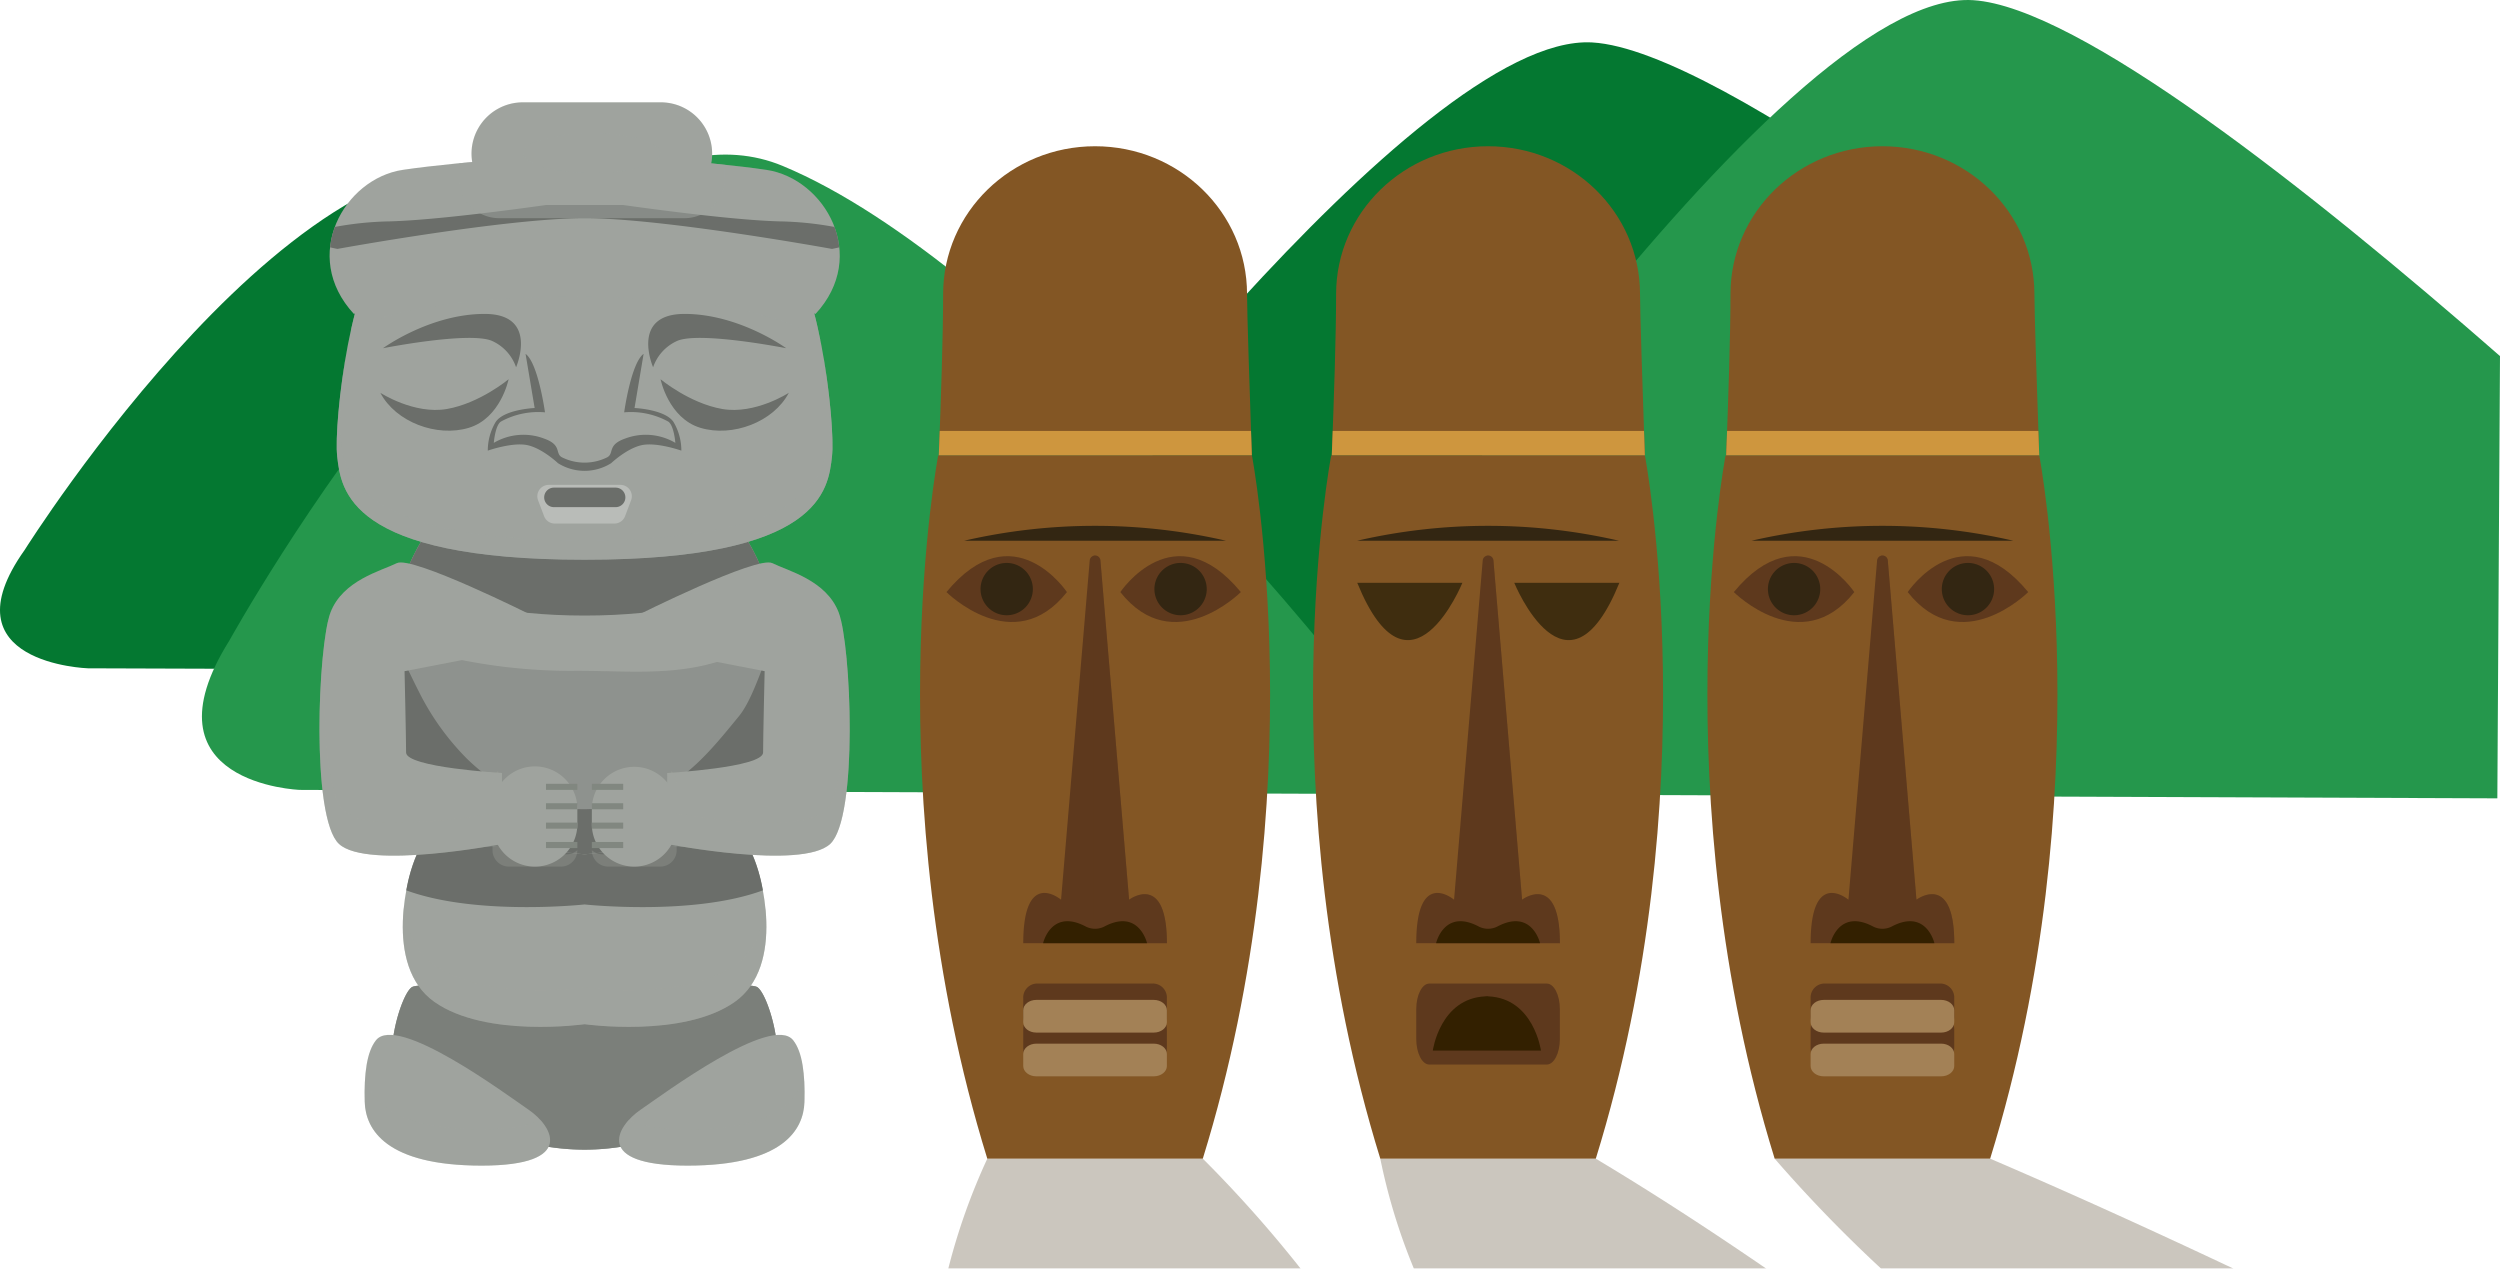 <svg xmlns="http://www.w3.org/2000/svg" xmlns:xlink="http://www.w3.org/1999/xlink" width="610.69" height="309.894" viewBox="0 0 610.69 309.894">
  <defs>
    <clipPath id="clip-path">
      <path id="Trazado_633056" data-name="Trazado 633056" d="M843.749,5667.822c.124-.184.249-.365.367-.573.072-.127.138-.274.207-.409.1-.206.209-.409.307-.634.07-.16.136-.336.2-.506.089-.227.181-.453.266-.7.067-.19.129-.393.193-.592.08-.25.159-.5.234-.764.061-.214.118-.438.177-.661.071-.272.141-.547.208-.833.055-.236.108-.479.161-.725.063-.294.125-.592.184-.9.049-.254.1-.513.142-.774q.085-.477.164-.971c.042-.269.084-.54.124-.815.049-.336.1-.679.141-1.025.038-.285.074-.571.109-.861.043-.356.083-.718.121-1.083.031-.292.063-.583.091-.88.037-.379.07-.764.1-1.149.025-.3.052-.595.075-.9.03-.4.057-.8.084-1.207.021-.3.041-.6.059-.9.025-.421.046-.849.068-1.276.014-.3.031-.588.044-.885.02-.472.036-.95.053-1.427.008-.254.019-.506.026-.762.018-.586.029-1.177.04-1.769,0-.156.008-.311.01-.467.011-.738.018-1.479.02-2.22,0-.274,0-.548,0-.822,0-.477,0-.954-.006-1.43,0-.3-.008-.6-.012-.907-.007-.446-.012-.891-.021-1.334-.008-.323-.016-.641-.024-.962-.01-.418-.021-.837-.034-1.253-.011-.337-.024-.669-.037-1-.014-.394-.028-.787-.045-1.176-.015-.343-.031-.681-.048-1.02-.018-.377-.037-.753-.056-1.125-.018-.334-.038-.664-.057-.994q-.032-.556-.069-1.1c-.022-.327-.044-.649-.067-.97-.025-.354-.051-.7-.078-1.05-.024-.315-.05-.626-.075-.936-.029-.347-.059-.687-.09-1.026-.026-.3-.054-.591-.082-.88-.033-.335-.066-.661-.1-.986-.029-.279-.058-.558-.089-.83-.035-.313-.071-.615-.107-.917-.032-.269-.064-.539-.1-.8-.039-.3-.077-.577-.117-.86-.033-.241-.066-.486-.1-.72-.042-.285-.086-.553-.129-.824-.035-.214-.068-.435-.1-.64-.046-.267-.093-.512-.14-.763-.035-.184-.069-.38-.1-.557-.057-.283-.116-.54-.174-.8-.026-.119-.052-.25-.079-.364l0-.007v0a15.524,15.524,0,0,0-.544-1.848c-3.016-7.915-12.438-10.177-16.208-12.061a5.609,5.609,0,0,0-3.137.147c-.106-.241-.213-.477-.321-.711l-.118-.254c-.3-.65-.6-1.277-.909-1.872-.025-.05-.051-.1-.076-.145-.316-.611-.634-1.2-.953-1.74l-.008-.014c-.128-.217-.255-.42-.382-.626,1.561-.466,3.017-.956,4.344-1.475,6.611-2.582,10.421-5.744,12.665-8.906a17.068,17.068,0,0,0,1.278-2.1q.268-.521.49-1.038a18.044,18.044,0,0,0,.734-2.03c.2-.663.35-1.31.473-1.934.246-1.249.373-2.408.489-3.427,0-.015,0-.034,0-.048q.038-.349.064-.77c.006-.1.008-.225.013-.335.009-.206.019-.412.024-.638,0-.146,0-.305,0-.458,0-.214,0-.428,0-.66,0-.177,0-.365-.007-.551,0-.23-.008-.46-.014-.7,0-.2-.012-.406-.019-.615-.009-.252-.019-.507-.031-.77q-.014-.327-.032-.666-.021-.4-.046-.824c-.014-.241-.029-.484-.045-.732-.019-.279-.04-.564-.06-.852-.02-.261-.039-.523-.06-.791-.023-.289-.049-.584-.073-.88s-.049-.567-.075-.858-.058-.6-.088-.906-.056-.585-.087-.885c-.034-.326-.071-.658-.107-.989q-.092-.829-.194-1.68c-.041-.343-.081-.683-.124-1.029s-.088-.673-.133-1.011c-.042-.317-.083-.633-.127-.954s-.095-.667-.143-1-.093-.654-.142-.983-.105-.685-.158-1.028c-.052-.327-.1-.655-.155-.981-.055-.344-.113-.687-.171-1.031-.034-.2-.066-.4-.1-.605,0,.025.006.05.009.075-.24-1.4-.5-2.793-.776-4.177l0,0c-.031-.151-.063-.3-.094-.451q-.106-.518-.215-1.031t-.218-1.009c-.075-.341-.151-.678-.229-1.015s-.153-.658-.231-.983-.159-.658-.241-.983-.165-.653-.249-.976l-.026-.1.315.125c5.52-5.958,6.8-12.75,5.368-18.781l-.007-.03a20.879,20.879,0,0,0-.739-2.434c-2.666-7.165-9.158-12.825-16.622-13.942-3.7-.555-8.464-1.095-13.481-1.591a12.515,12.515,0,0,0-12.308-14.905h-33.7a12.467,12.467,0,0,0-12.359,14.571c-6.265.584-12.411,1.244-16.966,1.926-8.29,1.241-15.364,8.084-17.326,16.373l-.007.029c-1.418,6.032-.133,12.826,5.389,18.785l.253-.1-.009.036c-.073.283-.147.568-.218.854-.087.342-.171.683-.255,1.029-.066.276-.131.555-.2.833-.084.36-.167.719-.249,1.084-.011.052-.024.1-.036.158h0c-.485,2.194-.921,4.45-1.308,6.707,0-.025.007-.05.009-.075-.034.2-.066.4-.1.6-.057.344-.116.688-.171,1.033-.053.326-.1.65-.153.976-.055.348-.109.7-.161,1.043-.047.314-.09.625-.135.936-.05.349-.1.7-.149,1.045-.045.329-.087.653-.13.979s-.087.65-.128.969c-.062.5-.119.983-.177,1.47-.051.432-.1.856-.145,1.28-.035.317-.071.638-.1.95s-.06.6-.089.906-.06.6-.087.9-.05.566-.074.849-.051.593-.074.883c-.021.269-.04.531-.059.794-.022.289-.042.576-.061.856-.016.248-.031.49-.045.731q-.025.411-.045.807-.018.353-.034.694c-.011.254-.021.5-.029.743-.008.213-.014.423-.02.628-.007.246-.01.48-.014.712,0,.181-.006.362-.007.534,0,.24,0,.463,0,.686,0,.146,0,.3,0,.434.006.232.015.443.024.652,0,.107.008.225.014.325.018.3.039.574.068.817.629,5.556,1.613,15.278,20.473,20.912-.128.206-.255.409-.382.626l-.008.014c-.317.543-.635,1.126-.95,1.735-.026.052-.054.1-.08.151-.3.6-.608,1.223-.909,1.872l-.115.25c-.108.236-.215.473-.322.714a5.611,5.611,0,0,0-3.138-.147c-3.769,1.884-13.192,4.146-16.207,12.061a15.327,15.327,0,0,0-.544,1.848v0l0,.007c-.026.114-.053.246-.079.364-.058.258-.117.515-.174.8-.035.177-.069.373-.1.557-.047.251-.094.5-.139.763-.036.205-.069.425-.1.64-.044.271-.087.54-.13.825-.034.227-.066.468-.1.7-.04.29-.081.58-.119.882-.033.255-.064.519-.1.783-.037.305-.072.61-.108.926-.03.272-.059.551-.088.83-.035.325-.068.651-.1.986-.028.289-.055.583-.082.88-.031.34-.061.683-.09,1.031-.025.3-.05.607-.074.917q-.041.538-.08,1.086c-.023.309-.044.617-.065.93-.024.379-.048.762-.071,1.146-.019.317-.037.632-.055.953-.021.388-.04.78-.059,1.173-.015.324-.031.646-.045.974q-.025.6-.047,1.215c-.012.325-.024.649-.035.977-.013.417-.024.836-.035,1.255-.008.321-.017.641-.024.963-.009.44-.015.882-.022,1.324,0,.306-.009.61-.012.917,0,.5,0,1.008-.006,1.512,0,.244,0,.486,0,.729q0,1.122.021,2.24c0,.11.006.219.007.329.011.632.024,1.263.043,1.889.008.267.019.529.028.792.015.473.031.945.052,1.413.012.28.027.555.041.833.022.444.044.889.07,1.327.017.3.038.585.057.878.027.409.055.818.086,1.221.023.3.049.593.074.889.033.389.067.776.1,1.156.029.3.06.585.091.876.039.369.079.733.122,1.093.034.286.07.566.107.846q.069.525.142,1.036.061.412.124.811c.053.332.108.657.165.978.046.257.092.512.141.763.059.311.122.613.186.912.052.241.1.48.158.712.068.29.139.568.211.844.057.221.115.44.174.652.077.267.157.52.238.772.062.2.124.4.19.584.086.245.177.472.268.7.067.169.133.344.2.5.1.225.2.428.307.634.07.135.135.282.207.409.119.21.245.394.37.578.064.095.125.2.191.291a5.135,5.135,0,0,0,.607.682c.048.045.111.083.162.126a6.448,6.448,0,0,0,1.056.718,9.563,9.563,0,0,0,.947.456,13.994,13.994,0,0,0,1.838.612q.944.248,2.008.423a47.74,47.74,0,0,0,7.947.511c1.635-.012,3.317-.077,5-.179-.111.229-.23.5-.354.809-.035.087-.068.168-.1.259-.145.37-.293.774-.447,1.229-.032.1-.063.2-.1.3-.128.393-.258.813-.386,1.258-.044.152-.088.3-.133.455q-.22.791-.434,1.671c-.044.184-.086.372-.129.56-.117.508-.229,1.03-.336,1.571-.034.165-.068.321-.1.489,0,.023-.008.042-.013.065h0c-.25,1.337-.455,2.764-.606,4.237,0-.011,0-.021-.006-.033-.011.107-.018.217-.028.324-.024.254-.046.507-.068.764-.056.7-.1,1.412-.127,2.13-.007.2-.007.395-.01.593-.013.673-.011,1.349.009,2.027,0,.153,0,.3.01.458.032.773.1,1.545.182,2.313.022.191.04.38.065.57q.147,1.151.384,2.281c.035.166.074.33.113.494.18.781.385,1.551.638,2.3.025.075.056.147.083.223a20.708,20.708,0,0,0,.882,2.128c.048.1.09.2.14.3a17.87,17.87,0,0,0,1.2,2.021c.033.049.056.1.09.151a3.963,3.963,0,0,0-1.625.376c-1.592,1.13-3.618,6.588-4.435,11.7-1.913-.2-3.425.145-4.308,1.262-1.474,1.866-2.266,4.848-2.589,8.585l0-.024c-.009.1-.008.221-.017.324q-.092,1.161-.125,2.414c-.007.229-.014.456-.018.69-.015.993-.014,2.009.016,3.075a13.15,13.15,0,0,0,.714,3.961,12.351,12.351,0,0,0,2.27,3.948,14.787,14.787,0,0,0,2.638,2.416,18.447,18.447,0,0,0,1.715,1.1,24.6,24.6,0,0,0,4.319,1.891c4.125,1.381,9.621,2.236,16.892,2.236.675,0,1.319-.01,1.945-.026.2,0,.382-.014.574-.02.421-.015.836-.031,1.236-.053.212-.011.417-.024.622-.037.368-.025.727-.052,1.075-.082.191-.016.383-.032.567-.051.363-.036.711-.076,1.052-.118.146-.018.3-.034.438-.054.472-.064.927-.134,1.357-.211l.071-.014c.4-.073.788-.153,1.155-.237.121-.027.234-.058.352-.086.261-.064.517-.13.76-.2.124-.036.245-.073.365-.109q.336-.1.646-.214c.109-.039.218-.077.322-.117.215-.082.417-.167.613-.255.077-.033.16-.066.234-.1.261-.122.509-.249.735-.38.032-.019.058-.039.089-.057.192-.115.372-.231.54-.352.066-.048.126-.1.189-.146.121-.094.239-.188.346-.286.063-.056.122-.113.181-.17.095-.094.183-.189.266-.285.052-.059.1-.118.151-.179.081-.1.151-.207.219-.312.035-.055.074-.107.106-.162.052-.089.093-.179.137-.27a56.969,56.969,0,0,0,17.623,0c.044.091.086.181.137.27.032.055.071.107.105.161.069.106.14.211.221.314.047.06.1.117.149.177.083.1.172.191.267.285.058.058.119.114.181.171.107.1.225.191.346.285.062.049.122.1.188.146.169.12.351.239.544.354.029.018.055.037.085.054.227.131.474.258.735.381.074.036.157.069.234.1.2.088.4.172.612.255.1.04.214.078.323.117.208.073.422.145.646.214.12.037.241.074.366.109.243.069.5.135.759.2.118.029.23.059.352.086.369.085.753.165,1.158.238l.068.013c.43.077.885.147,1.358.211.141.02.292.036.436.054.341.042.69.083,1.053.118.185.019.376.035.567.051.348.03.707.057,1.076.082.205.013.41.026.621.037.4.022.814.038,1.236.053.192.006.378.015.574.02.626.016,1.27.026,1.945.026,23.269,0,28.352-8.746,28.548-15.549.031-1.065.031-2.08.016-3.072,0-.235-.011-.464-.018-.695q-.034-1.25-.124-2.408c-.009-.1-.009-.224-.018-.327l0,.023c-.323-3.736-1.114-6.718-2.589-8.585-.883-1.118-2.4-1.459-4.308-1.262-.817-5.109-2.842-10.567-4.435-11.7a3.962,3.962,0,0,0-1.624-.376c.034-.049.056-.1.089-.151a17.752,17.752,0,0,0,1.2-2.021c.051-.1.093-.2.141-.3a20.381,20.381,0,0,0,.881-2.127c.026-.075.057-.148.083-.223.254-.752.459-1.522.638-2.3.039-.164.078-.328.113-.494q.237-1.128.384-2.279c.024-.191.044-.382.065-.574.085-.768.15-1.538.183-2.311.007-.153.006-.3.01-.458q.031-1.017.008-2.027c0-.2,0-.4-.01-.593-.024-.718-.07-1.427-.127-2.13-.021-.257-.042-.51-.067-.764-.01-.107-.018-.217-.029-.324l0,.033c-.152-1.473-.357-2.9-.607-4.237h0c0-.022-.008-.042-.013-.065-.032-.167-.066-.324-.1-.489q-.161-.812-.336-1.57c-.043-.189-.086-.378-.13-.562q-.213-.878-.434-1.669c-.044-.159-.087-.305-.133-.457-.129-.445-.258-.865-.386-1.257-.033-.1-.065-.2-.1-.3-.153-.455-.3-.858-.446-1.228-.036-.091-.07-.174-.1-.26-.124-.305-.243-.579-.354-.809,1.111.066,2.222.119,3.318.148a53.429,53.429,0,0,0,9.391-.436,22.343,22.343,0,0,0,2.547-.54q.587-.166,1.116-.359a7.786,7.786,0,0,0,2.589-1.48l.01-.012a5.123,5.123,0,0,0,.6-.671C843.621,5668.029,843.684,5667.918,843.749,5667.822Z" transform="translate(-718.209 -5487.634)" fill="none"/>
    </clipPath>
  </defs>
  <g id="Grupo_932066" data-name="Grupo 932066" transform="translate(-674 -5443.926)">
    <g id="Grupo_929378" data-name="Grupo 929378" transform="translate(905.645 5726.963)" opacity="0.27" style="mix-blend-mode: multiply;isolation: isolate">
      <g id="Grupo_929375" data-name="Grupo 929375">
        <path id="Trazado_632973" data-name="Trazado 632973" d="M967.637,5788.918a307.519,307.519,0,0,0-23.894-26.857H891.1a153.289,153.289,0,0,0-9.532,26.857Z" transform="translate(-881.57 -5762.062)" fill="#3f2d0f"/>
      </g>
      <g id="Grupo_929376" data-name="Grupo 929376" transform="translate(201.868)">
        <path id="Trazado_632974" data-name="Trazado 632974" d="M1208.33,5788.918c-20.616-9.722-40.463-18.727-59.433-26.857H1096.26a343.843,343.843,0,0,0,26,26.857Z" transform="translate(-1096.26 -5762.062)" fill="#3f2d0f"/>
      </g>
      <g id="Grupo_929377" data-name="Grupo 929377" transform="translate(105.532)">
        <path id="Trazado_632975" data-name="Trazado 632975" d="M1088.077,5788.918c-14.173-9.722-28.051-18.727-41.634-26.857H993.8a146.091,146.091,0,0,0,8.206,26.857Z" transform="translate(-993.805 -5762.062)" fill="#3f2d0f"/>
      </g>
    </g>
    <g id="Grupo_929379" data-name="Grupo 929379" transform="translate(674 5454.26)">
      <path id="Trazado_632976" data-name="Trazado 632976" d="M1214.41,5604.339c-5.427-20.786-16.808-39.01-32.438-51.9-41.773-34.445-125.987-100.706-157.805-102.553-43.051-2.5-139.795,128.276-139.795,128.276s-69.773-77.188-121.646-96.193-121.485,91.88-121.485,91.88c-19.783,27.8,15.448,28.919,15.448,28.919l557.8,1.891Z" transform="translate(-635.212 -5449.852)" fill="#047831"/>
    </g>
    <g id="Grupo_929380" data-name="Grupo 929380" transform="translate(723.328 5443.926)">
      <path id="Trazado_632977" data-name="Trazado 632977" d="M1249.035,5527.129c-46.726-40.853-103.007-85.244-128.664-86.935-47.89-3.156-155.513,161.859-155.513,161.859s-77.624-97.4-135.33-121.376S694.382,5596.61,694.382,5596.61c-22.009,35.085,17.185,36.492,17.185,36.492l536.819,2.063Z" transform="translate(-687.674 -5440.149)" fill="#25974c"/>
    </g>
    <g id="Grupo_929396" data-name="Grupo 929396" transform="translate(898.743 5479.649)">
      <g id="Grupo_929381" data-name="Grupo 929381" transform="translate(4.578)">
        <path id="Trazado_632978" data-name="Trazado 632978" d="M955.577,5574.591c-.553-16-1.178-35.122-1.178-39.45,0-19.938-16.619-36.1-37.121-36.1s-37.118,16.162-37.118,36.1c0,9.929-.529,25.909-1.061,39.45Z" transform="translate(-879.098 -5499.04)" fill="#835624"/>
      </g>
      <g id="Grupo_929382" data-name="Grupo 929382" transform="translate(4.578 69.548)">
        <path id="Trazado_632979" data-name="Trazado 632979" d="M879.326,5573c-.075,2.033-.15,4.046-.228,6h76.478c-.069-1.965-.136-3.977-.205-6Z" transform="translate(-879.098 -5573.005)" fill="#ce963e"/>
      </g>
      <g id="Grupo_929383" data-name="Grupo 929383" transform="translate(0 75.551)">
        <path id="Trazado_632980" data-name="Trazado 632980" d="M955.308,5579.389H878.661s-15.7,82.187,12,171.763H943.3C971.007,5661.576,955.308,5579.389,955.308,5579.389Z" transform="translate(-874.23 -5579.389)" fill="#835624"/>
      </g>
      <g id="Grupo_929384" data-name="Grupo 929384" transform="translate(25.209 211.703)">
        <path id="Trazado_632981" data-name="Trazado 632981" d="M932.927,5736.808H904.242c-1.767,0-3.2-1.783-3.2-3.979v-4.662c0-2.2,1.435-3.978,3.2-3.978h28.685c1.77,0,3.2,1.783,3.2,3.978v4.662C936.13,5735.025,934.7,5736.808,932.927,5736.808Z" transform="translate(-901.04 -5724.189)" fill="#5e391d"/>
      </g>
      <g id="Grupo_929385" data-name="Grupo 929385" transform="translate(25.209 204.537)">
        <path id="Trazado_632982" data-name="Trazado 632982" d="M932.927,5728.005H904.242a3.423,3.423,0,0,1-3.2-3.608v-4.223a3.423,3.423,0,0,1,3.2-3.606h28.685a3.423,3.423,0,0,1,3.2,3.606v4.223A3.423,3.423,0,0,1,932.927,5728.005Z" transform="translate(-901.04 -5716.568)" fill="#5e391d"/>
      </g>
      <g id="Grupo_929386" data-name="Grupo 929386" transform="translate(25.209 208.528)">
        <path id="Trazado_632983" data-name="Trazado 632983" d="M932.927,5728.8H904.242c-1.767,0-3.2-1.127-3.2-2.518v-2.95c0-1.391,1.435-2.518,3.2-2.518h28.685c1.77,0,3.2,1.127,3.2,2.518v2.95C936.13,5727.672,934.7,5728.8,932.927,5728.8Z" transform="translate(-901.04 -5720.813)" fill="#a38156"/>
      </g>
      <g id="Grupo_929387" data-name="Grupo 929387" transform="translate(25.209 219.212)">
        <path id="Trazado_632984" data-name="Trazado 632984" d="M932.927,5740.162H904.242c-1.767,0-3.2-1.125-3.2-2.517V5734.7c0-1.393,1.435-2.521,3.2-2.521h28.685c1.77,0,3.2,1.128,3.2,2.521v2.948C936.13,5739.037,934.7,5740.162,932.927,5740.162Z" transform="translate(-901.04 -5732.176)" fill="#a38156"/>
      </g>
      <g id="Grupo_929388" data-name="Grupo 929388" transform="translate(25.209 99.979)">
        <path id="Trazado_632985" data-name="Trazado 632985" d="M926.9,5689.448l-7.006-82.876a1.312,1.312,0,0,0-2.615,0l-7,82.876s-9.234-7.85-9.234,10.618h35.09C936.13,5682.521,926.9,5689.448,926.9,5689.448Z" transform="translate(-901.04 -5605.37)" fill="#5e391d"/>
      </g>
      <g id="Grupo_929389" data-name="Grupo 929389" transform="translate(42.409 99.992)" opacity="0.34" style="mix-blend-mode: multiply;isolation: isolate">
        <path id="Trazado_632986" data-name="Trazado 632986" d="M927.99,5689.449l-7.006-82.876a1.282,1.282,0,0,0-1.652-1.145v94.639h17.891C937.223,5682.521,927.99,5689.449,927.99,5689.449Z" transform="translate(-919.332 -5605.383)" fill="#5e391d"/>
      </g>
      <g id="Grupo_929390" data-name="Grupo 929390" transform="translate(30.056 189.309)">
        <path id="Trazado_632987" data-name="Trazado 632987" d="M921.22,5701.643a4.987,4.987,0,0,1-4.654,0c-8.415-4.413-10.371,4.1-10.371,4.1h25.4S929.632,5697.23,921.22,5701.643Z" transform="translate(-906.195 -5700.374)" fill="#332000"/>
      </g>
      <g id="Grupo_929391" data-name="Grupo 929391" transform="translate(48.93 100.137)">
        <path id="Trazado_632988" data-name="Trazado 632988" d="M926.267,5614.31s13.161-19.738,29.434,0C955.7,5614.31,939.254,5630.76,926.267,5614.31Z" transform="translate(-926.267 -5605.538)" fill="#5e391d"/>
      </g>
      <g id="Grupo_929392" data-name="Grupo 929392" transform="translate(57.257 101.788)">
        <path id="Trazado_632989" data-name="Trazado 632989" d="M947.9,5613.683a6.39,6.39,0,1,1-6.389-6.39A6.388,6.388,0,0,1,947.9,5613.683Z" transform="translate(-935.123 -5607.293)" fill="#332612"/>
      </g>
      <g id="Grupo_929393" data-name="Grupo 929393" transform="translate(6.451 100.137)">
        <path id="Trazado_632990" data-name="Trazado 632990" d="M910.524,5614.31s-13.158-19.738-29.434,0C881.09,5614.31,897.54,5630.76,910.524,5614.31Z" transform="translate(-881.09 -5605.538)" fill="#5e391d"/>
      </g>
      <g id="Grupo_929394" data-name="Grupo 929394" transform="translate(14.778 101.788)">
        <path id="Trazado_632991" data-name="Trazado 632991" d="M889.946,5613.683a6.39,6.39,0,1,0,6.391-6.39A6.39,6.39,0,0,0,889.946,5613.683Z" transform="translate(-889.946 -5607.293)" fill="#332612"/>
      </g>
      <g id="Grupo_929395" data-name="Grupo 929395" transform="translate(10.737 92.719)">
        <path id="Trazado_632992" data-name="Trazado 632992" d="M949.683,5601.3H885.649l.32-.072a142.309,142.309,0,0,1,63.394,0Z" transform="translate(-885.649 -5597.648)" fill="#332612"/>
      </g>
    </g>
    <g id="Grupo_929412" data-name="Grupo 929412" transform="translate(1091.078 5479.649)">
      <g id="Grupo_929397" data-name="Grupo 929397" transform="translate(4.578)">
        <path id="Trazado_632993" data-name="Trazado 632993" d="M1160.126,5574.591c-.55-16-1.176-35.122-1.176-39.45,0-19.938-16.62-36.1-37.121-36.1s-37.12,16.162-37.12,36.1c0,9.929-.527,25.909-1.058,39.45Z" transform="translate(-1083.65 -5499.04)" fill="#835624"/>
      </g>
      <g id="Grupo_929398" data-name="Grupo 929398" transform="translate(4.578 69.548)">
        <path id="Trazado_632994" data-name="Trazado 632994" d="M1083.877,5573c-.074,2.033-.149,4.046-.227,6h76.479c-.069-1.965-.139-3.977-.208-6Z" transform="translate(-1083.65 -5573.005)" fill="#ce963e"/>
      </g>
      <g id="Grupo_929399" data-name="Grupo 929399" transform="translate(0 75.551)">
        <path id="Trazado_632995" data-name="Trazado 632995" d="M1159.857,5579.389h-76.646s-15.7,82.187,12,171.763h52.637C1175.556,5661.576,1159.857,5579.389,1159.857,5579.389Z" transform="translate(-1078.781 -5579.389)" fill="#835624"/>
      </g>
      <g id="Grupo_929400" data-name="Grupo 929400" transform="translate(25.208 211.703)">
        <path id="Trazado_632996" data-name="Trazado 632996" d="M1137.479,5736.808h-28.686c-1.769,0-3.2-1.783-3.2-3.979v-4.662c0-2.2,1.434-3.978,3.2-3.978h28.686c1.769,0,3.2,1.783,3.2,3.978v4.662C1140.681,5735.025,1139.247,5736.808,1137.479,5736.808Z" transform="translate(-1105.59 -5724.189)" fill="#5e391d"/>
      </g>
      <g id="Grupo_929401" data-name="Grupo 929401" transform="translate(25.208 204.537)">
        <path id="Trazado_632997" data-name="Trazado 632997" d="M1137.479,5728.005h-28.686a3.423,3.423,0,0,1-3.2-3.608v-4.223a3.423,3.423,0,0,1,3.2-3.606h28.686a3.423,3.423,0,0,1,3.2,3.606v4.223A3.423,3.423,0,0,1,1137.479,5728.005Z" transform="translate(-1105.59 -5716.568)" fill="#5e391d"/>
      </g>
      <g id="Grupo_929402" data-name="Grupo 929402" transform="translate(25.208 208.528)">
        <path id="Trazado_632998" data-name="Trazado 632998" d="M1137.479,5728.8h-28.686c-1.769,0-3.2-1.127-3.2-2.518v-2.95c0-1.391,1.434-2.518,3.2-2.518h28.686c1.769,0,3.2,1.127,3.2,2.518v2.95C1140.681,5727.672,1139.247,5728.8,1137.479,5728.8Z" transform="translate(-1105.59 -5720.813)" fill="#a38156"/>
      </g>
      <g id="Grupo_929403" data-name="Grupo 929403" transform="translate(25.208 219.212)">
        <path id="Trazado_632999" data-name="Trazado 632999" d="M1137.479,5740.162h-28.686c-1.769,0-3.2-1.125-3.2-2.517V5734.7c0-1.393,1.434-2.521,3.2-2.521h28.686c1.769,0,3.2,1.128,3.2,2.521v2.948C1140.681,5739.037,1139.247,5740.162,1137.479,5740.162Z" transform="translate(-1105.59 -5732.176)" fill="#a38156"/>
      </g>
      <g id="Grupo_929404" data-name="Grupo 929404" transform="translate(25.208 99.979)">
        <path id="Trazado_633000" data-name="Trazado 633000" d="M1131.447,5689.448l-7-82.876a1.312,1.312,0,0,0-2.615,0l-7,82.876s-9.235-7.85-9.235,10.618h35.091C1140.681,5682.521,1131.447,5689.448,1131.447,5689.448Z" transform="translate(-1105.59 -5605.37)" fill="#5e391d"/>
      </g>
      <g id="Grupo_929405" data-name="Grupo 929405" transform="translate(42.407 99.992)" opacity="0.34" style="mix-blend-mode: multiply;isolation: isolate">
        <path id="Trazado_633001" data-name="Trazado 633001" d="M1132.539,5689.449l-7-82.876a1.283,1.283,0,0,0-1.654-1.145v94.639h17.893C1141.774,5682.521,1132.539,5689.449,1132.539,5689.449Z" transform="translate(-1123.881 -5605.383)" fill="#5e391d"/>
      </g>
      <g id="Grupo_929406" data-name="Grupo 929406" transform="translate(30.056 189.309)">
        <path id="Trazado_633002" data-name="Trazado 633002" d="M1125.769,5701.643a4.981,4.981,0,0,1-4.651,0c-8.415-4.413-10.372,4.1-10.372,4.1h25.394S1134.184,5697.23,1125.769,5701.643Z" transform="translate(-1110.746 -5700.374)" fill="#332000"/>
      </g>
      <g id="Grupo_929407" data-name="Grupo 929407" transform="translate(48.929 100.137)">
        <path id="Trazado_633003" data-name="Trazado 633003" d="M1130.818,5614.31s13.159-19.738,29.434,0C1160.252,5614.31,1143.8,5630.76,1130.818,5614.31Z" transform="translate(-1130.818 -5605.538)" fill="#5e391d"/>
      </g>
      <g id="Grupo_929408" data-name="Grupo 929408" transform="translate(57.257 101.788)">
        <path id="Trazado_633004" data-name="Trazado 633004" d="M1152.454,5613.683a6.39,6.39,0,1,1-6.391-6.39A6.39,6.39,0,0,1,1152.454,5613.683Z" transform="translate(-1139.675 -5607.293)" fill="#332612"/>
      </g>
      <g id="Grupo_929409" data-name="Grupo 929409" transform="translate(6.45 100.137)">
        <path id="Trazado_633005" data-name="Trazado 633005" d="M1115.077,5614.31s-13.159-19.738-29.436,0C1085.641,5614.31,1102.089,5630.76,1115.077,5614.31Z" transform="translate(-1085.641 -5605.538)" fill="#5e391d"/>
      </g>
      <g id="Grupo_929410" data-name="Grupo 929410" transform="translate(14.776 101.788)">
        <path id="Trazado_633006" data-name="Trazado 633006" d="M1094.5,5613.683a6.391,6.391,0,1,0,6.391-6.39A6.39,6.39,0,0,0,1094.5,5613.683Z" transform="translate(-1094.495 -5607.293)" fill="#332612"/>
      </g>
      <g id="Grupo_929411" data-name="Grupo 929411" transform="translate(10.736 92.719)">
        <path id="Trazado_633007" data-name="Trazado 633007" d="M1154.232,5601.3H1090.2l.322-.072a142.3,142.3,0,0,1,63.392,0Z" transform="translate(-1090.199 -5597.648)" fill="#332612"/>
      </g>
    </g>
    <g id="Grupo_929424" data-name="Grupo 929424" transform="translate(994.742 5479.649)">
      <g id="Grupo_929413" data-name="Grupo 929413" transform="translate(4.578)">
        <path id="Trazado_633008" data-name="Trazado 633008" d="M1057.673,5574.591c-.551-16-1.179-35.122-1.179-39.45,0-19.938-16.619-36.1-37.118-36.1s-37.121,16.162-37.121,36.1c0,9.929-.528,25.909-1.06,39.45Z" transform="translate(-981.195 -5499.04)" fill="#835624"/>
      </g>
      <g id="Grupo_929414" data-name="Grupo 929414" transform="translate(4.578 69.548)">
        <path id="Trazado_633009" data-name="Trazado 633009" d="M981.424,5573c-.075,2.033-.152,4.046-.229,6h76.478c-.069-1.965-.137-3.976-.2-6Z" transform="translate(-981.195 -5573.005)" fill="#ce963e"/>
      </g>
      <g id="Grupo_929415" data-name="Grupo 929415" transform="translate(0 75.551)">
        <path id="Trazado_633010" data-name="Trazado 633010" d="M1057.4,5579.389H980.757s-15.7,82.187,12,171.763H1045.4C1073.1,5661.576,1057.4,5579.389,1057.4,5579.389Z" transform="translate(-976.326 -5579.389)" fill="#835624"/>
      </g>
      <g id="Grupo_929416" data-name="Grupo 929416" transform="translate(25.21 204.537)">
        <path id="Trazado_633011" data-name="Trazado 633011" d="M1035.024,5736.353h-28.683c-1.77,0-3.2-2.793-3.2-6.239v-7.307c0-3.446,1.434-6.239,3.2-6.239h28.683c1.769,0,3.2,2.793,3.2,6.239v7.307C1038.226,5733.56,1036.792,5736.353,1035.024,5736.353Z" transform="translate(-1003.137 -5716.568)" fill="#5e391d"/>
      </g>
      <g id="Grupo_929417" data-name="Grupo 929417" transform="translate(25.21 99.979)">
        <path id="Trazado_633012" data-name="Trazado 633012" d="M1028.994,5689.448l-7-82.876a1.314,1.314,0,0,0-2.618,0l-7,82.876s-9.233-7.85-9.233,10.618h35.089C1038.226,5682.521,1028.994,5689.448,1028.994,5689.448Z" transform="translate(-1003.137 -5605.37)" fill="#5e391d"/>
      </g>
      <g id="Grupo_929418" data-name="Grupo 929418" transform="translate(42.409 99.992)" opacity="0.34" style="mix-blend-mode: multiply;isolation: isolate">
        <path id="Trazado_633013" data-name="Trazado 633013" d="M1030.086,5689.449l-7-82.876a1.286,1.286,0,0,0-1.655-1.145v94.639h17.891C1039.319,5682.521,1030.086,5689.449,1030.086,5689.449Z" transform="translate(-1021.428 -5605.383)" fill="#5e391d"/>
      </g>
      <g id="Grupo_929419" data-name="Grupo 929419" transform="translate(30.056 189.309)">
        <path id="Trazado_633014" data-name="Trazado 633014" d="M1023.314,5701.643a4.977,4.977,0,0,1-4.649,0c-8.417-4.413-10.374,4.1-10.374,4.1h25.4S1031.731,5697.23,1023.314,5701.643Z" transform="translate(-1008.291 -5700.374)" fill="#332000"/>
      </g>
      <g id="Grupo_929420" data-name="Grupo 929420" transform="translate(10.738 92.719)">
        <path id="Trazado_633015" data-name="Trazado 633015" d="M1051.779,5601.3H987.746l.32-.072a142.309,142.309,0,0,1,63.394,0Z" transform="translate(-987.746 -5597.648)" fill="#332612"/>
      </g>
      <g id="Grupo_929421" data-name="Grupo 929421" transform="translate(29.259 207.616)">
        <path id="Trazado_633016" data-name="Trazado 633016" d="M1033.864,5733.143s-1.755-12.817-12.927-13.257l0-.043c-.1,0-.187.018-.287.02s-.184-.02-.286-.02l0,.043c-11.171.44-12.925,13.257-12.925,13.257Z" transform="translate(-1007.443 -5719.843)" fill="#332000"/>
      </g>
      <g id="Grupo_929422" data-name="Grupo 929422" transform="translate(10.802 106.643)">
        <path id="Trazado_633017" data-name="Trazado 633017" d="M987.814,5612.456h25.681S1000.655,5643.955,987.814,5612.456Z" transform="translate(-987.814 -5612.456)" fill="#3f2d0f"/>
      </g>
      <g id="Grupo_929423" data-name="Grupo 929423" transform="translate(49.152 106.643)">
        <path id="Trazado_633018" data-name="Trazado 633018" d="M1054.283,5612.456H1028.6S1041.441,5643.955,1054.283,5612.456Z" transform="translate(-1028.6 -5612.456)" fill="#3f2d0f"/>
      </g>
    </g>
    <g id="Grupo_929439" data-name="Grupo 929439" transform="translate(752.039 5468.924)">
      <g id="Grupo_929436" data-name="Grupo 929436">
        <path id="Trazado_633019" data-name="Trazado 633019" d="M820.3,5597.377c-5.722-3.147-36.381-2-36.381-2s-30.66-1.145-36.381,2S734.093,5623.7,734.093,5636s5.534,49.492,49.826,49.492,49.827-37.19,49.827-49.492S826.022,5600.524,820.3,5597.377Z" transform="translate(-719.157 -5494.056)" fill="#9fa49e"/>
        <path id="Trazado_633020" data-name="Trazado 633020" d="M784.272,5619.425c19.609,0,33.892-3.577,44.274-8.878-2.465-6.514-5.373-11.785-7.893-13.17-5.722-3.147-36.381-2-36.381-2s-30.66-1.145-36.381,2c-2.52,1.385-5.427,6.656-7.893,13.17C750.38,5615.849,764.663,5619.425,784.272,5619.425Z" transform="translate(-719.509 -5494.056)" fill="#636762"/>
        <path id="Trazado_633021" data-name="Trazado 633021" d="M831.8,5626.269c-4.872,1.58-9.037,4.243-14.611,6.044-12.052,3.9-24.067,2.334-36.43,2.469a137.569,137.569,0,0,1-35.51-4.657,45.136,45.136,0,0,1-9.114-3.4c-.211-.056-.424-.1-.634-.164a56.917,56.917,0,0,0-1.409,11.289c0,12.3,5.534,49.492,49.826,49.492s49.827-37.19,49.827-49.492a57.962,57.962,0,0,0-1.505-11.725C832.093,5626.169,831.95,5626.22,831.8,5626.269Z" transform="translate(-719.157 -5495.905)" fill="#4b4c4a" opacity="0.23" style="mix-blend-mode: multiply;isolation: isolate"/>
        <path id="Trazado_633022" data-name="Trazado 633022" d="M821.623,5645.664c-7.915,9.686-14.509,17.9-28.057,21.436-14.383,3.759-28.1-.945-38.494-11.162a62.927,62.927,0,0,1-11.619-16.241c-2.065-4.015-4.274-9.081-6.71-12.88-.2-.1-.408-.185-.607-.288-.211-.056-.424-.1-.634-.164a56.917,56.917,0,0,0-1.409,11.289c0,12.3,5.534,49.492,49.826,49.492s49.827-37.19,49.827-49.492c0-2.08-1-12.18-1.4-14.733C828.889,5627.376,826.021,5640.282,821.623,5645.664Z" transform="translate(-719.157 -5495.713)" fill="#636762"/>
        <path id="Trazado_633023" data-name="Trazado 633023" d="M826.317,5717.494c-1.36-.965-11.914-.321-22.13.563a232.958,232.958,0,0,1-40.181,0c-10.215-.885-20.771-1.529-22.13-.563-2.719,1.932-6.734,16.5-3.755,20.365s22.017,19.309,45.976,19.309,43-15.447,45.977-19.309S829.038,5719.425,826.317,5717.494Z" transform="translate(-719.334 -5501.333)" fill="#9fa49e"/>
        <path id="Trazado_633024" data-name="Trazado 633024" d="M826.317,5717.494c-1.36-.965-11.914-.321-22.13.563a232.958,232.958,0,0,1-40.181,0c-10.215-.885-20.771-1.529-22.13-.563-2.719,1.932-6.734,16.5-3.755,20.365s22.017,19.309,45.976,19.309,43-15.447,45.977-19.309S829.038,5719.425,826.317,5717.494Z" transform="translate(-719.334 -5501.333)" fill="#767a75"/>
        <g id="Grupo_929425" data-name="Grupo 929425" transform="translate(11.03 227.793)">
          <path id="Trazado_633025" data-name="Trazado 633025" d="M770.055,5748.229c-5.671-3.887-32.166-23.566-37.348-17.007-2.251,2.85-2.933,8.26-2.737,15.063s5.28,15.549,28.548,15.549S775.725,5752.116,770.055,5748.229Z" transform="translate(-729.938 -5729.895)" fill="#9fa49e"/>
          <path id="Trazado_633026" data-name="Trazado 633026" d="M838.584,5731.223c-5.182-6.56-31.677,13.12-37.347,17.007s-11.733,13.605,11.536,13.605,28.352-8.746,28.548-15.549S840.835,5734.072,838.584,5731.223Z" transform="translate(-733.887 -5729.895)" fill="#9fa49e"/>
        </g>
        <g id="Grupo_929426" data-name="Grupo 929426" transform="translate(11.03 237.681)" opacity="0.23" style="mix-blend-mode: multiply;isolation: isolate">
          <path id="Trazado_633027" data-name="Trazado 633027" d="M758.518,5753.615c-21.468,0-27.452-7.051-28.4-13.2a57,57,0,0,0-.144,6.5c.2,6.8,5.28,15.549,28.548,15.549,19.329,0,18.415-6.7,14.3-11.2C770.411,5752.667,765.976,5753.615,758.518,5753.615Z" transform="translate(-729.939 -5740.412)" fill="#9fa49e"/>
          <path id="Trazado_633028" data-name="Trazado 633028" d="M812.773,5753.615c-7.458,0-11.893-.948-14.3-2.354-4.113,4.5-5.027,11.2,14.3,11.2,23.269,0,28.352-8.746,28.548-15.549a56.98,56.98,0,0,0-.144-6.5C840.225,5746.563,834.241,5753.615,812.773,5753.615Z" transform="translate(-733.888 -5740.412)" fill="#9fa49e"/>
        </g>
        <path id="Trazado_633029" data-name="Trazado 633029" d="M825.222,5682.88c-2.289-4.577-40.959,0-40.959,0s-38.67-4.577-40.958,0-8.3,27.177,4.291,36.046,36.667,5.436,36.667,5.436,24.08,3.433,36.667-5.436S827.51,5687.458,825.222,5682.88Z" transform="translate(-719.501 -5499.173)" fill="#9fa49e"/>
        <path id="Trazado_633030" data-name="Trazado 633030" d="M820.931,5710.9c-12.588,8.869-36.667,5.436-36.667,5.436s-24.08,3.433-36.667-5.436c-4.714-3.321-6.819-8.568-7.489-14.072-.849,8.178.2,17.916,7.489,23.052,12.587,8.868,36.667,5.436,36.667,5.436s24.08,3.433,36.667-5.436c7.29-5.136,8.339-14.874,7.489-23.052C827.751,5702.333,825.644,5707.581,820.931,5710.9Z" transform="translate(-719.501 -5500.127)" fill="#9fa49e" opacity="0.32" style="mix-blend-mode: multiply;isolation: isolate"/>
        <path id="Trazado_633031" data-name="Trazado 633031" d="M784.318,5695.111s26.42,2.868,43.546-3.441a38.208,38.208,0,0,0-2.588-8.79c-2.289-4.577-40.959,0-40.959,0s-38.67-4.577-40.958,0a38.258,38.258,0,0,0-2.588,8.79C757.9,5697.979,784.318,5695.111,784.318,5695.111Z" transform="translate(-719.556 -5499.173)" fill="#636762"/>
        <g id="Grupo_929433" data-name="Grupo 929433" transform="translate(0 112.401)">
          <path id="Trazado_633032" data-name="Trazado 633032" d="M770.189,5620.142s-29.316-14.685-33.086-12.8-13.192,4.146-16.207,12.061-4.853,50.129,2.1,56.537,39.79,0,39.79,0V5658.6s-23.419-1.342-23.419-5.005-.377-19.87-.377-19.87l31.2-6.031Z" transform="translate(-718.208 -5607.174)" fill="#9fa49e"/>
          <path id="Trazado_633033" data-name="Trazado 633033" d="M800.677,5620.142s29.317-14.685,33.086-12.8,13.192,4.146,16.208,12.061,4.852,50.129-2.1,56.537-39.789,0-39.789,0V5658.6s23.418-1.342,23.418-5.005.377-19.87.377-19.87l-31.2-6.031Z" transform="translate(-723.133 -5607.174)" fill="#9fa49e"/>
          <g id="Grupo_929427" data-name="Grupo 929427" transform="translate(84.95 14.074)">
            <path id="Trazado_633034" data-name="Trazado 633034" d="M850.984,5622.142c1.61,15.368,1.484,41.672-3.882,46.62-6.146,5.667-32.527,1.313-38.548.23v7.841s32.84,6.407,39.789,0C854.863,5670.821,853.649,5633.294,850.984,5622.142Z" transform="translate(-808.554 -5622.142)" fill="#9fa49e" opacity="0.32" style="mix-blend-mode: multiply;isolation: isolate"/>
          </g>
          <g id="Grupo_929428" data-name="Grupo 929428" transform="translate(0 14.074)">
            <path id="Trazado_633035" data-name="Trazado 633035" d="M720.353,5622.142c-1.61,15.368-1.484,41.672,3.883,46.62,6.146,5.667,32.526,1.313,38.548.23v7.841s-32.841,6.407-39.79,0C716.474,5670.821,717.688,5633.294,720.353,5622.142Z" transform="translate(-718.208 -5622.142)" fill="#9fa49e" opacity="0.32" style="mix-blend-mode: multiply;isolation: isolate"/>
          </g>
          <g id="Grupo_929430" data-name="Grupo 929430" transform="translate(42.265 49.919)">
            <path id="Trazado_633036" data-name="Trazado 633036" d="M773.522,5684.637a10.365,10.365,0,0,1-10.365-10.365v-3.644a10.365,10.365,0,1,1,20.729,0v3.644A10.364,10.364,0,0,1,773.522,5684.637Z" transform="translate(-763.157 -5660.264)" fill="#9fa49e"/>
            <path id="Trazado_633037" data-name="Trazado 633037" d="M781.24,5681.7H768.52a4.006,4.006,0,0,1-4-4.006v-16.348a3.979,3.979,0,0,0-1.359,2.985V5680.7a4,4,0,0,0,4,4h12.72a4,4,0,0,0,4-4v-.015A3.972,3.972,0,0,1,781.24,5681.7Z" transform="translate(-763.157 -5660.329)" fill="#9fa49e" opacity="0.32" style="mix-blend-mode: multiply;isolation: isolate"/>
            <g id="Grupo_929429" data-name="Grupo 929429" transform="translate(13.066 4.146)">
              <rect id="Rectángulo_335241" data-name="Rectángulo 335241" width="7.664" height="1.489" fill="#7d847c"/>
              <rect id="Rectángulo_335242" data-name="Rectángulo 335242" width="7.664" height="1.489" transform="translate(0 4.739)" fill="#7d847c"/>
              <rect id="Rectángulo_335243" data-name="Rectángulo 335243" width="7.664" height="1.489" transform="translate(0 9.477)" fill="#7d847c"/>
              <rect id="Rectángulo_335244" data-name="Rectángulo 335244" width="7.664" height="1.489" transform="translate(0 14.215)" fill="#7d847c"/>
            </g>
          </g>
          <g id="Grupo_929432" data-name="Grupo 929432" transform="translate(66.531 49.919)">
            <path id="Trazado_633038" data-name="Trazado 633038" d="M799.33,5684.637a10.365,10.365,0,0,0,10.366-10.365v-3.644a10.365,10.365,0,0,0-20.73,0v3.644A10.364,10.364,0,0,0,799.33,5684.637Z" transform="translate(-788.965 -5660.264)" fill="#9fa49e"/>
            <path id="Trazado_633039" data-name="Trazado 633039" d="M791.611,5681.7h12.72a4.006,4.006,0,0,0,4-4.006v-16.348a3.979,3.979,0,0,1,1.36,2.985V5680.7a4.005,4.005,0,0,1-4.006,4H792.97a4,4,0,0,1-4-4v-.015A3.974,3.974,0,0,0,791.611,5681.7Z" transform="translate(-788.965 -5660.329)" fill="#9fa49e" opacity="0.32" style="mix-blend-mode: multiply;isolation: isolate"/>
            <g id="Grupo_929431" data-name="Grupo 929431" transform="translate(0 4.146)">
              <rect id="Rectángulo_335245" data-name="Rectángulo 335245" width="7.664" height="1.489" fill="#7d847c"/>
              <rect id="Rectángulo_335246" data-name="Rectángulo 335246" width="7.664" height="1.489" transform="translate(0 4.739)" fill="#7d847c"/>
              <rect id="Rectángulo_335247" data-name="Rectángulo 335247" width="7.664" height="1.489" transform="translate(0 9.477)" fill="#7d847c"/>
              <rect id="Rectángulo_335248" data-name="Rectángulo 335248" width="7.664" height="1.489" transform="translate(0 14.215)" fill="#7d847c"/>
            </g>
          </g>
        </g>
        <path id="Trazado_633040" data-name="Trazado 633040" d="M831.063,5525.966c-8.915-2.574-47.825-3.217-47.825-3.217s-38.911.643-47.824,3.217-13.536,42.053-12.612,50.207,2.571,25.289,60.436,25.289,59.513-17.136,60.437-25.289S839.978,5528.541,831.063,5525.966Z" transform="translate(-718.475 -5489.731)" fill="#9fa49e"/>
        <path id="Trazado_633041" data-name="Trazado 633041" d="M841.6,5553.794c1.205,8.548,1.669,16.353,1.316,19.5-.912,8.153-2.539,25.289-59.676,25.289s-58.763-17.135-59.676-25.289c-.352-3.144.111-10.947,1.316-19.5-1.767,10.278-2.5,20.513-2.077,24.232.923,8.153,2.571,25.289,60.436,25.289s59.513-17.136,60.437-25.289C844.1,5574.308,843.364,5564.072,841.6,5553.794Z" transform="translate(-718.475 -5491.585)" fill="#9fa49e" opacity="0.55" style="mix-blend-mode: multiply;isolation: isolate"/>
        <path id="Trazado_633042" data-name="Trazado 633042" d="M781.556,5537.241c34.558,0,51.271,4.841,59.5,10.6-2.162-10.776-5.466-20.632-9.772-21.876-8.915-2.574-47.825-3.217-47.825-3.217s-38.911.643-47.824,3.217c-3.967,1.146-7.082,9.6-9.238,19.344C735.741,5540.731,752.215,5537.241,781.556,5537.241Z" transform="translate(-718.697 -5489.731)" fill="#9fa49e" opacity="0.55" style="mix-blend-mode: multiply;isolation: isolate"/>
        <g id="Grupo_929434" data-name="Grupo 929434" transform="translate(15.51 51.684)">
          <path id="Trazado_633043" data-name="Trazado 633043" d="M759.535,5542.6c-13.347,0-24.832,8.381-24.832,8.381s20.642-4.073,26.461-1.863a10.931,10.931,0,0,1,6.055,6.519S772.882,5542.6,759.535,5542.6Z" transform="translate(-734.703 -5542.6)" fill="#636762"/>
          <path id="Trazado_633044" data-name="Trazado 633044" d="M812.492,5542.6c-13.347,0-7.685,13.037-7.685,13.037a10.931,10.931,0,0,1,6.055-6.519c5.82-2.21,26.461,1.863,26.461,1.863S825.839,5542.6,812.492,5542.6Z" transform="translate(-738.818 -5542.6)" fill="#636762"/>
        </g>
        <g id="Grupo_929435" data-name="Grupo 929435" transform="translate(14.872 67.638)">
          <path id="Trazado_633045" data-name="Trazado 633045" d="M734.025,5562.884c3.743,7.166,13.8,10.909,21.6,8.556s9.733-11.872,9.733-11.872-7.059,5.882-15.08,7.273S734.025,5562.884,734.025,5562.884Z" transform="translate(-734.025 -5559.568)" fill="#636762"/>
          <path id="Trazado_633046" data-name="Trazado 633046" d="M821.9,5566.841c-8.021-1.391-15.081-7.273-15.081-7.273s1.926,9.518,9.733,11.872,17.862-1.391,21.6-8.556C838.153,5562.884,829.918,5568.231,821.9,5566.841Z" transform="translate(-738.372 -5559.568)" fill="#636762"/>
        </g>
        <path id="Trazado_633047" data-name="Trazado 633047" d="M807.338,5569.676c-2-3.145-9.558-3.471-9.558-3.471L800,5552.972c-3.084,2.251-4.751,14.291-4.751,14.291a18.953,18.953,0,0,1,10.753,2.25c1.417.9,1.751,5.206,1.751,5.206a14.218,14.218,0,0,0-12.254-1.057c-4.418,1.546-2.668,3.58-4.335,4.555a12.4,12.4,0,0,1-11.17,0c-1.667-.976.084-3.009-4.334-4.555a14.217,14.217,0,0,0-12.254,1.057s.333-4.311,1.75-5.206a18.952,18.952,0,0,1,10.753-2.25s-1.667-12.04-4.751-14.291l2.223,13.233s-7.557.326-9.558,3.471a13.745,13.745,0,0,0-1.89,6.942s6.057-2.142,9.725-1.329,7.419,4.393,7.419,4.393a12.233,12.233,0,0,0,13,0s3.752-3.58,7.419-4.393,9.725,1.329,9.725,1.329A13.745,13.745,0,0,0,807.338,5569.676Z" transform="translate(-720.819 -5491.536)" fill="#636762"/>
        <path id="Trazado_633048" data-name="Trazado 633048" d="M827.537,5504.919c-14.332-2.146-44.409-4.075-44.409-4.075s-30.078,1.929-44.409,4.075-25.062,21.026-11.943,35.187c0,0,38.425-15.3,56.353-15.3s56.409,15.3,56.409,15.3C852.656,5525.946,841.869,5507.065,827.537,5504.919Z" transform="translate(-718.365 -5488.423)" fill="#9fa49e"/>
        <path id="Trazado_633049" data-name="Trazado 633049" d="M783.135,5512.854s-32.225,4.953-47.58,5.363a80.831,80.831,0,0,0-13.419,1.358,20.4,20.4,0,0,0-1.168,4.986c.547.129,1.131.26,1.789.386,0,0,41.169-7.511,60.377-7.511s60.436,7.511,60.436,7.511c.652-.126,1.229-.254,1.772-.382a20.461,20.461,0,0,0-1.176-4.987,81.122,81.122,0,0,0-13.453-1.361C815.36,5517.807,783.135,5512.854,783.135,5512.854Z" transform="translate(-718.373 -5489.14)" fill="#636762"/>
        <path id="Trazado_633050" data-name="Trazado 633050" d="M819.357,5506.9v-3.231c-15.029-1.589-34.221-2.821-34.221-2.821s-16.35,1.049-30.685,2.46v3.592a9.823,9.823,0,0,0,9.823,9.823h45.261A9.823,9.823,0,0,0,819.357,5506.9Z" transform="translate(-720.372 -5488.423)" fill="#9fa49e" opacity="0.55" style="mix-blend-mode: multiply;isolation: isolate"/>
        <path id="Trazado_633051" data-name="Trazado 633051" d="M803.95,5512.71h-33.7a12.538,12.538,0,0,1,0-25.077h33.7a12.538,12.538,0,1,1,0,25.077Z" transform="translate(-720.567 -5487.634)" fill="#9fa49e"/>
        <path id="Trazado_633052" data-name="Trazado 633052" d="M793.637,5596.46H779.065a2.775,2.775,0,0,1-2.6-1.792l-1.474-3.89a2.775,2.775,0,0,1,2.594-3.759h17.523a2.776,2.776,0,0,1,2.6,3.759l-1.475,3.89A2.775,2.775,0,0,1,793.637,5596.46Z" transform="translate(-721.589 -5493.569)" fill="#bdc0bc"/>
        <path id="Trazado_633053" data-name="Trazado 633053" d="M778.926,5592.5h15.056a2.386,2.386,0,1,0,0-4.771h-15.06a2.386,2.386,0,0,0,0,4.771Z" transform="translate(-721.692 -5493.612)" fill="#636762"/>
        <path id="Trazado_633054" data-name="Trazado 633054" d="M804.683,5500.536c0,2.686-7.515,4.863-16.784,4.863s-16.785-2.178-16.785-4.863,7.515-4.863,16.785-4.863S804.683,5497.849,804.683,5500.536Z" transform="translate(-721.368 -5488.114)" fill="#9fa49e" opacity="0.55" style="mix-blend-mode: multiply;isolation: isolate"/>
      </g>
      <g id="Grupo_929438" data-name="Grupo 929438" transform="translate(0.001)" opacity="0.23">
        <g id="Grupo_929437" data-name="Grupo 929437" clip-path="url(#clip-path)">
          <path id="Trazado_633055" data-name="Trazado 633055" d="M843.749,5667.822c.124-.184.249-.365.367-.573.072-.127.138-.274.207-.409.1-.206.209-.409.307-.634.07-.16.136-.336.2-.506.089-.227.181-.453.266-.7.067-.19.129-.393.193-.592.08-.25.159-.5.234-.764.061-.214.118-.438.177-.661.071-.272.141-.547.208-.833.055-.236.108-.479.161-.725.063-.294.125-.592.184-.9.049-.254.1-.513.142-.774q.085-.477.164-.971c.042-.269.084-.54.124-.815.049-.336.1-.679.141-1.025.038-.285.074-.571.109-.861.043-.356.083-.718.121-1.083.031-.292.063-.583.091-.88.037-.379.07-.764.1-1.149.025-.3.052-.595.075-.9.03-.4.057-.8.084-1.207.021-.3.041-.6.059-.9.025-.421.046-.849.068-1.276.014-.3.031-.588.044-.885.02-.472.036-.95.053-1.427.008-.254.019-.506.026-.762.018-.586.029-1.177.04-1.769,0-.156.008-.311.01-.467.011-.738.018-1.479.02-2.22,0-.274,0-.548,0-.822,0-.477,0-.954-.006-1.43,0-.3-.008-.6-.012-.907-.007-.446-.012-.891-.021-1.334-.008-.323-.016-.641-.024-.962-.01-.418-.021-.837-.034-1.253-.011-.337-.024-.669-.037-1-.014-.394-.028-.787-.045-1.176-.015-.343-.031-.681-.048-1.02-.018-.377-.037-.753-.056-1.125-.018-.334-.038-.664-.057-.994q-.032-.556-.069-1.1c-.022-.327-.044-.649-.067-.97-.025-.354-.051-.7-.078-1.05-.024-.315-.05-.626-.075-.936-.029-.347-.059-.687-.09-1.026-.026-.3-.054-.591-.082-.88-.033-.335-.066-.661-.1-.986-.029-.279-.058-.558-.089-.83-.035-.313-.071-.615-.107-.917-.032-.269-.064-.539-.1-.8-.039-.3-.077-.577-.117-.86-.033-.241-.066-.486-.1-.72-.042-.285-.086-.553-.129-.824-.035-.214-.068-.435-.1-.64-.046-.267-.093-.512-.14-.763-.035-.184-.069-.38-.1-.557-.057-.283-.116-.54-.174-.8-.026-.119-.052-.25-.079-.364l0-.007v0a15.524,15.524,0,0,0-.544-1.848c-3.016-7.915-12.438-10.177-16.208-12.061a5.609,5.609,0,0,0-3.137.147c-.106-.241-.213-.477-.321-.711l-.118-.254c-.3-.65-.6-1.277-.909-1.872-.025-.05-.051-.1-.076-.145-.316-.611-.634-1.2-.953-1.74l-.008-.014c-.128-.217-.255-.42-.382-.626,1.561-.466,3.017-.956,4.344-1.475,6.611-2.582,10.421-5.744,12.665-8.906a17.068,17.068,0,0,0,1.278-2.1q.268-.521.49-1.038a18.044,18.044,0,0,0,.734-2.03c.2-.663.35-1.31.473-1.934.246-1.249.373-2.408.489-3.427,0-.015,0-.034,0-.048q.038-.349.064-.77c.006-.1.008-.225.013-.335.009-.206.019-.412.024-.638,0-.146,0-.305,0-.458,0-.214,0-.428,0-.66,0-.177,0-.365-.007-.551,0-.23-.008-.46-.014-.7,0-.2-.012-.406-.019-.615-.009-.252-.019-.507-.031-.77q-.014-.327-.032-.666-.021-.4-.046-.824c-.014-.241-.029-.484-.045-.732-.019-.279-.04-.564-.06-.852-.02-.261-.039-.523-.06-.791-.023-.289-.049-.584-.073-.88s-.049-.567-.075-.858-.058-.6-.088-.906-.056-.585-.087-.885c-.034-.326-.071-.658-.107-.989q-.092-.829-.194-1.68c-.041-.343-.081-.683-.124-1.029s-.088-.673-.133-1.011c-.042-.317-.083-.633-.127-.954s-.095-.667-.143-1-.093-.654-.142-.983-.105-.685-.158-1.028c-.052-.327-.1-.655-.155-.981-.055-.344-.113-.687-.171-1.031-.034-.2-.066-.4-.1-.605,0,.025.006.05.009.075-.24-1.4-.5-2.793-.776-4.177l0,0c-.031-.151-.063-.3-.094-.451q-.106-.518-.215-1.031t-.218-1.009c-.075-.341-.151-.678-.229-1.015s-.153-.658-.231-.983-.159-.658-.241-.983-.165-.653-.249-.976l-.026-.1.315.125c5.52-5.958,6.8-12.75,5.368-18.781l-.007-.03a20.879,20.879,0,0,0-.739-2.434c-2.666-7.165-9.158-12.825-16.622-13.942-3.7-.555-8.464-1.095-13.481-1.591a12.515,12.515,0,0,0-12.308-14.905h-33.7a12.467,12.467,0,0,0-12.359,14.571c-6.265.584-12.411,1.244-16.966,1.926-8.29,1.241-15.364,8.084-17.326,16.373l-.007.029c-1.418,6.032-.133,12.826,5.389,18.785l.253-.1-.009.036c-.073.283-.147.568-.218.854-.087.342-.171.683-.255,1.029-.066.276-.131.555-.2.833-.084.36-.167.719-.249,1.084-.011.052-.024.1-.036.158h0c-.485,2.194-.921,4.45-1.308,6.707,0-.025.007-.05.009-.075-.034.2-.066.4-.1.6-.057.344-.116.688-.171,1.033-.053.326-.1.65-.153.976-.055.348-.109.7-.161,1.043-.047.314-.09.625-.135.936-.05.349-.1.7-.149,1.045-.045.329-.087.653-.13.979s-.087.65-.128.969c-.062.5-.119.983-.177,1.47-.051.432-.1.856-.145,1.28-.035.317-.071.638-.1.95s-.06.6-.089.906-.06.6-.087.9-.05.566-.074.849-.051.593-.074.883c-.021.269-.04.531-.059.794-.022.289-.042.576-.061.856-.016.248-.031.49-.045.731q-.025.411-.045.807-.018.353-.034.694c-.011.254-.021.5-.029.743-.008.213-.014.423-.02.628-.007.246-.01.48-.014.712,0,.181-.006.362-.007.534,0,.24,0,.463,0,.686,0,.146,0,.3,0,.434.006.232.015.443.024.652,0,.107.008.225.014.325.018.3.039.574.068.817.629,5.556,1.613,15.278,20.473,20.912-.128.206-.255.409-.382.626l-.008.014c-.317.543-.635,1.126-.95,1.735-.026.052-.054.1-.08.151-.3.6-.608,1.223-.909,1.872l-.115.25c-.108.236-.215.473-.322.714a5.611,5.611,0,0,0-3.138-.147c-3.769,1.884-13.192,4.146-16.207,12.061a15.327,15.327,0,0,0-.544,1.848v0l0,.007c-.026.114-.053.246-.079.364-.058.258-.117.515-.174.8-.035.177-.069.373-.1.557-.047.251-.094.5-.139.763-.036.205-.069.425-.1.64-.044.271-.087.54-.13.825-.034.227-.066.468-.1.7-.04.29-.081.58-.119.882-.033.255-.064.519-.1.783-.037.305-.072.61-.108.926-.03.272-.059.551-.088.83-.035.325-.068.651-.1.986-.028.289-.055.583-.082.88-.031.34-.061.683-.09,1.031-.025.3-.05.607-.074.917q-.041.538-.08,1.086c-.023.309-.044.617-.065.93-.024.379-.048.762-.071,1.146-.019.317-.037.632-.055.953-.021.388-.04.78-.059,1.173-.015.324-.031.646-.045.974q-.025.6-.047,1.215c-.012.325-.024.649-.035.977-.013.417-.024.836-.035,1.255-.008.321-.017.641-.024.963-.009.44-.015.882-.022,1.324,0,.306-.009.61-.012.917,0,.5,0,1.008-.006,1.512,0,.244,0,.486,0,.729q0,1.122.021,2.24c0,.11.006.219.007.329.011.632.024,1.263.043,1.889.008.267.019.529.028.792.015.473.031.945.052,1.413.012.28.027.555.041.833.022.444.044.889.07,1.327.017.3.038.585.057.878.027.409.055.818.086,1.221.023.3.049.593.074.889.033.389.067.776.1,1.156.029.3.06.585.091.876.039.369.079.733.122,1.093.034.286.07.566.107.846q.069.525.142,1.036.061.412.124.811c.053.332.108.657.165.978.046.257.092.512.141.763.059.311.122.613.186.912.052.241.1.48.158.712.068.29.139.568.211.844.057.221.115.44.174.652.077.267.157.52.238.772.062.2.124.4.19.584.086.245.177.472.268.7.067.169.133.344.2.5.1.225.2.428.307.634.07.135.135.282.207.409.119.21.245.394.37.578.064.095.125.2.191.291a5.135,5.135,0,0,0,.607.682c.048.045.111.083.162.126a6.448,6.448,0,0,0,1.056.718,9.563,9.563,0,0,0,.947.456,13.994,13.994,0,0,0,1.838.612q.944.248,2.008.423a47.74,47.74,0,0,0,7.947.511c1.635-.012,3.317-.077,5-.179-.111.229-.23.5-.354.809-.035.087-.068.168-.1.259-.145.37-.293.774-.447,1.229-.032.1-.063.2-.1.3-.128.393-.258.813-.386,1.258-.044.152-.088.3-.133.455q-.22.791-.434,1.671c-.044.184-.086.372-.129.56-.117.508-.229,1.03-.336,1.571-.034.165-.068.321-.1.489,0,.023-.008.042-.013.065h0c-.25,1.337-.455,2.764-.606,4.237,0-.011,0-.021-.006-.033-.011.107-.018.217-.028.324-.024.254-.046.507-.068.764-.056.7-.1,1.412-.127,2.13-.007.2-.007.395-.01.593-.013.673-.011,1.349.009,2.027,0,.153,0,.3.01.458.032.773.1,1.545.182,2.313.022.191.04.38.065.57q.147,1.151.384,2.281c.035.166.074.33.113.494.18.781.385,1.551.638,2.3.025.075.056.147.083.223a20.708,20.708,0,0,0,.882,2.128c.048.1.09.2.14.3a17.87,17.87,0,0,0,1.2,2.021c.033.049.056.1.09.151a3.963,3.963,0,0,0-1.625.376c-1.592,1.13-3.618,6.588-4.435,11.7-1.913-.2-3.425.145-4.308,1.262-1.474,1.866-2.266,4.848-2.589,8.585l0-.024c-.009.1-.008.221-.017.324q-.092,1.161-.125,2.414c-.007.229-.014.456-.018.69-.015.993-.014,2.009.016,3.075a13.15,13.15,0,0,0,.714,3.961,12.351,12.351,0,0,0,2.27,3.948,14.787,14.787,0,0,0,2.638,2.416,18.447,18.447,0,0,0,1.715,1.1,24.6,24.6,0,0,0,4.319,1.891c4.125,1.381,9.621,2.236,16.892,2.236.675,0,1.319-.01,1.945-.026.2,0,.382-.014.574-.02.421-.015.836-.031,1.236-.053.212-.011.417-.024.622-.037.368-.025.727-.052,1.075-.082.191-.016.383-.032.567-.051.363-.036.711-.076,1.052-.118.146-.018.3-.034.438-.054.472-.064.927-.134,1.357-.211l.071-.014c.4-.073.788-.153,1.155-.237.121-.027.234-.058.352-.086.261-.064.517-.13.76-.2.124-.036.245-.073.365-.109q.336-.1.646-.214c.109-.039.218-.077.322-.117.215-.082.417-.167.613-.255.077-.033.16-.066.234-.1.261-.122.509-.249.735-.38.032-.019.058-.039.089-.057.192-.115.372-.231.54-.352.066-.048.126-.1.189-.146.121-.094.239-.188.346-.286.063-.056.122-.113.181-.17.095-.094.183-.189.266-.285.052-.059.1-.118.151-.179.081-.1.151-.207.219-.312.035-.055.074-.107.106-.162.052-.089.093-.179.137-.27a56.969,56.969,0,0,0,17.623,0c.044.091.086.181.137.27.032.055.071.107.105.161.069.106.14.211.221.314.047.06.1.117.149.177.083.1.172.191.267.285.058.058.119.114.181.171.107.1.225.191.346.285.062.049.122.1.188.146.169.12.351.239.544.354.029.018.055.037.085.054.227.131.474.258.735.381.074.036.157.069.234.1.2.088.4.172.612.255.1.04.214.078.323.117.208.073.422.145.646.214.12.037.241.074.366.109.243.069.5.135.759.2.118.029.23.059.352.086.369.085.753.165,1.158.238l.068.013c.43.077.885.147,1.358.211.141.02.292.036.436.054.341.042.69.083,1.053.118.185.019.376.035.567.051.348.03.707.057,1.076.082.205.013.41.026.621.037.4.022.814.038,1.236.053.192.006.378.015.574.02.626.016,1.27.026,1.945.026,23.269,0,28.352-8.746,28.548-15.549.031-1.065.031-2.08.016-3.072,0-.235-.011-.464-.018-.695q-.034-1.25-.124-2.408c-.009-.1-.009-.224-.018-.327l0,.023c-.323-3.736-1.114-6.718-2.589-8.585-.883-1.118-2.4-1.459-4.308-1.262-.817-5.109-2.842-10.567-4.435-11.7a3.962,3.962,0,0,0-1.624-.376c.034-.049.056-.1.089-.151a17.752,17.752,0,0,0,1.2-2.021c.051-.1.093-.2.141-.3a20.381,20.381,0,0,0,.881-2.127c.026-.075.057-.148.083-.223.254-.752.459-1.522.638-2.3.039-.164.078-.328.113-.494q.237-1.128.384-2.279c.024-.191.044-.382.065-.574.085-.768.15-1.538.183-2.311.007-.153.006-.3.01-.458q.031-1.017.008-2.027c0-.2,0-.4-.01-.593-.024-.718-.07-1.427-.127-2.13-.021-.257-.042-.51-.067-.764-.01-.107-.018-.217-.029-.324l0,.033c-.152-1.473-.357-2.9-.607-4.237h0c0-.022-.008-.042-.013-.065-.032-.167-.066-.324-.1-.489q-.161-.812-.336-1.57c-.043-.189-.086-.378-.13-.562q-.213-.878-.434-1.669c-.044-.159-.087-.305-.133-.457-.129-.445-.258-.865-.386-1.257-.033-.1-.065-.2-.1-.3-.153-.455-.3-.858-.446-1.228-.036-.091-.07-.174-.1-.26-.124-.305-.243-.579-.354-.809,1.111.066,2.222.119,3.318.148a53.429,53.429,0,0,0,9.391-.436,22.343,22.343,0,0,0,2.547-.54q.587-.166,1.116-.359a7.786,7.786,0,0,0,2.589-1.48l.01-.012a5.123,5.123,0,0,0,.6-.671C843.621,5668.029,843.684,5667.918,843.749,5667.822Z" transform="translate(-718.209 -5487.634)" fill="#9fa49e" opacity="0.55" style="mix-blend-mode: multiply;isolation: isolate"/>
        </g>
      </g>
    </g>
  </g>
</svg>
